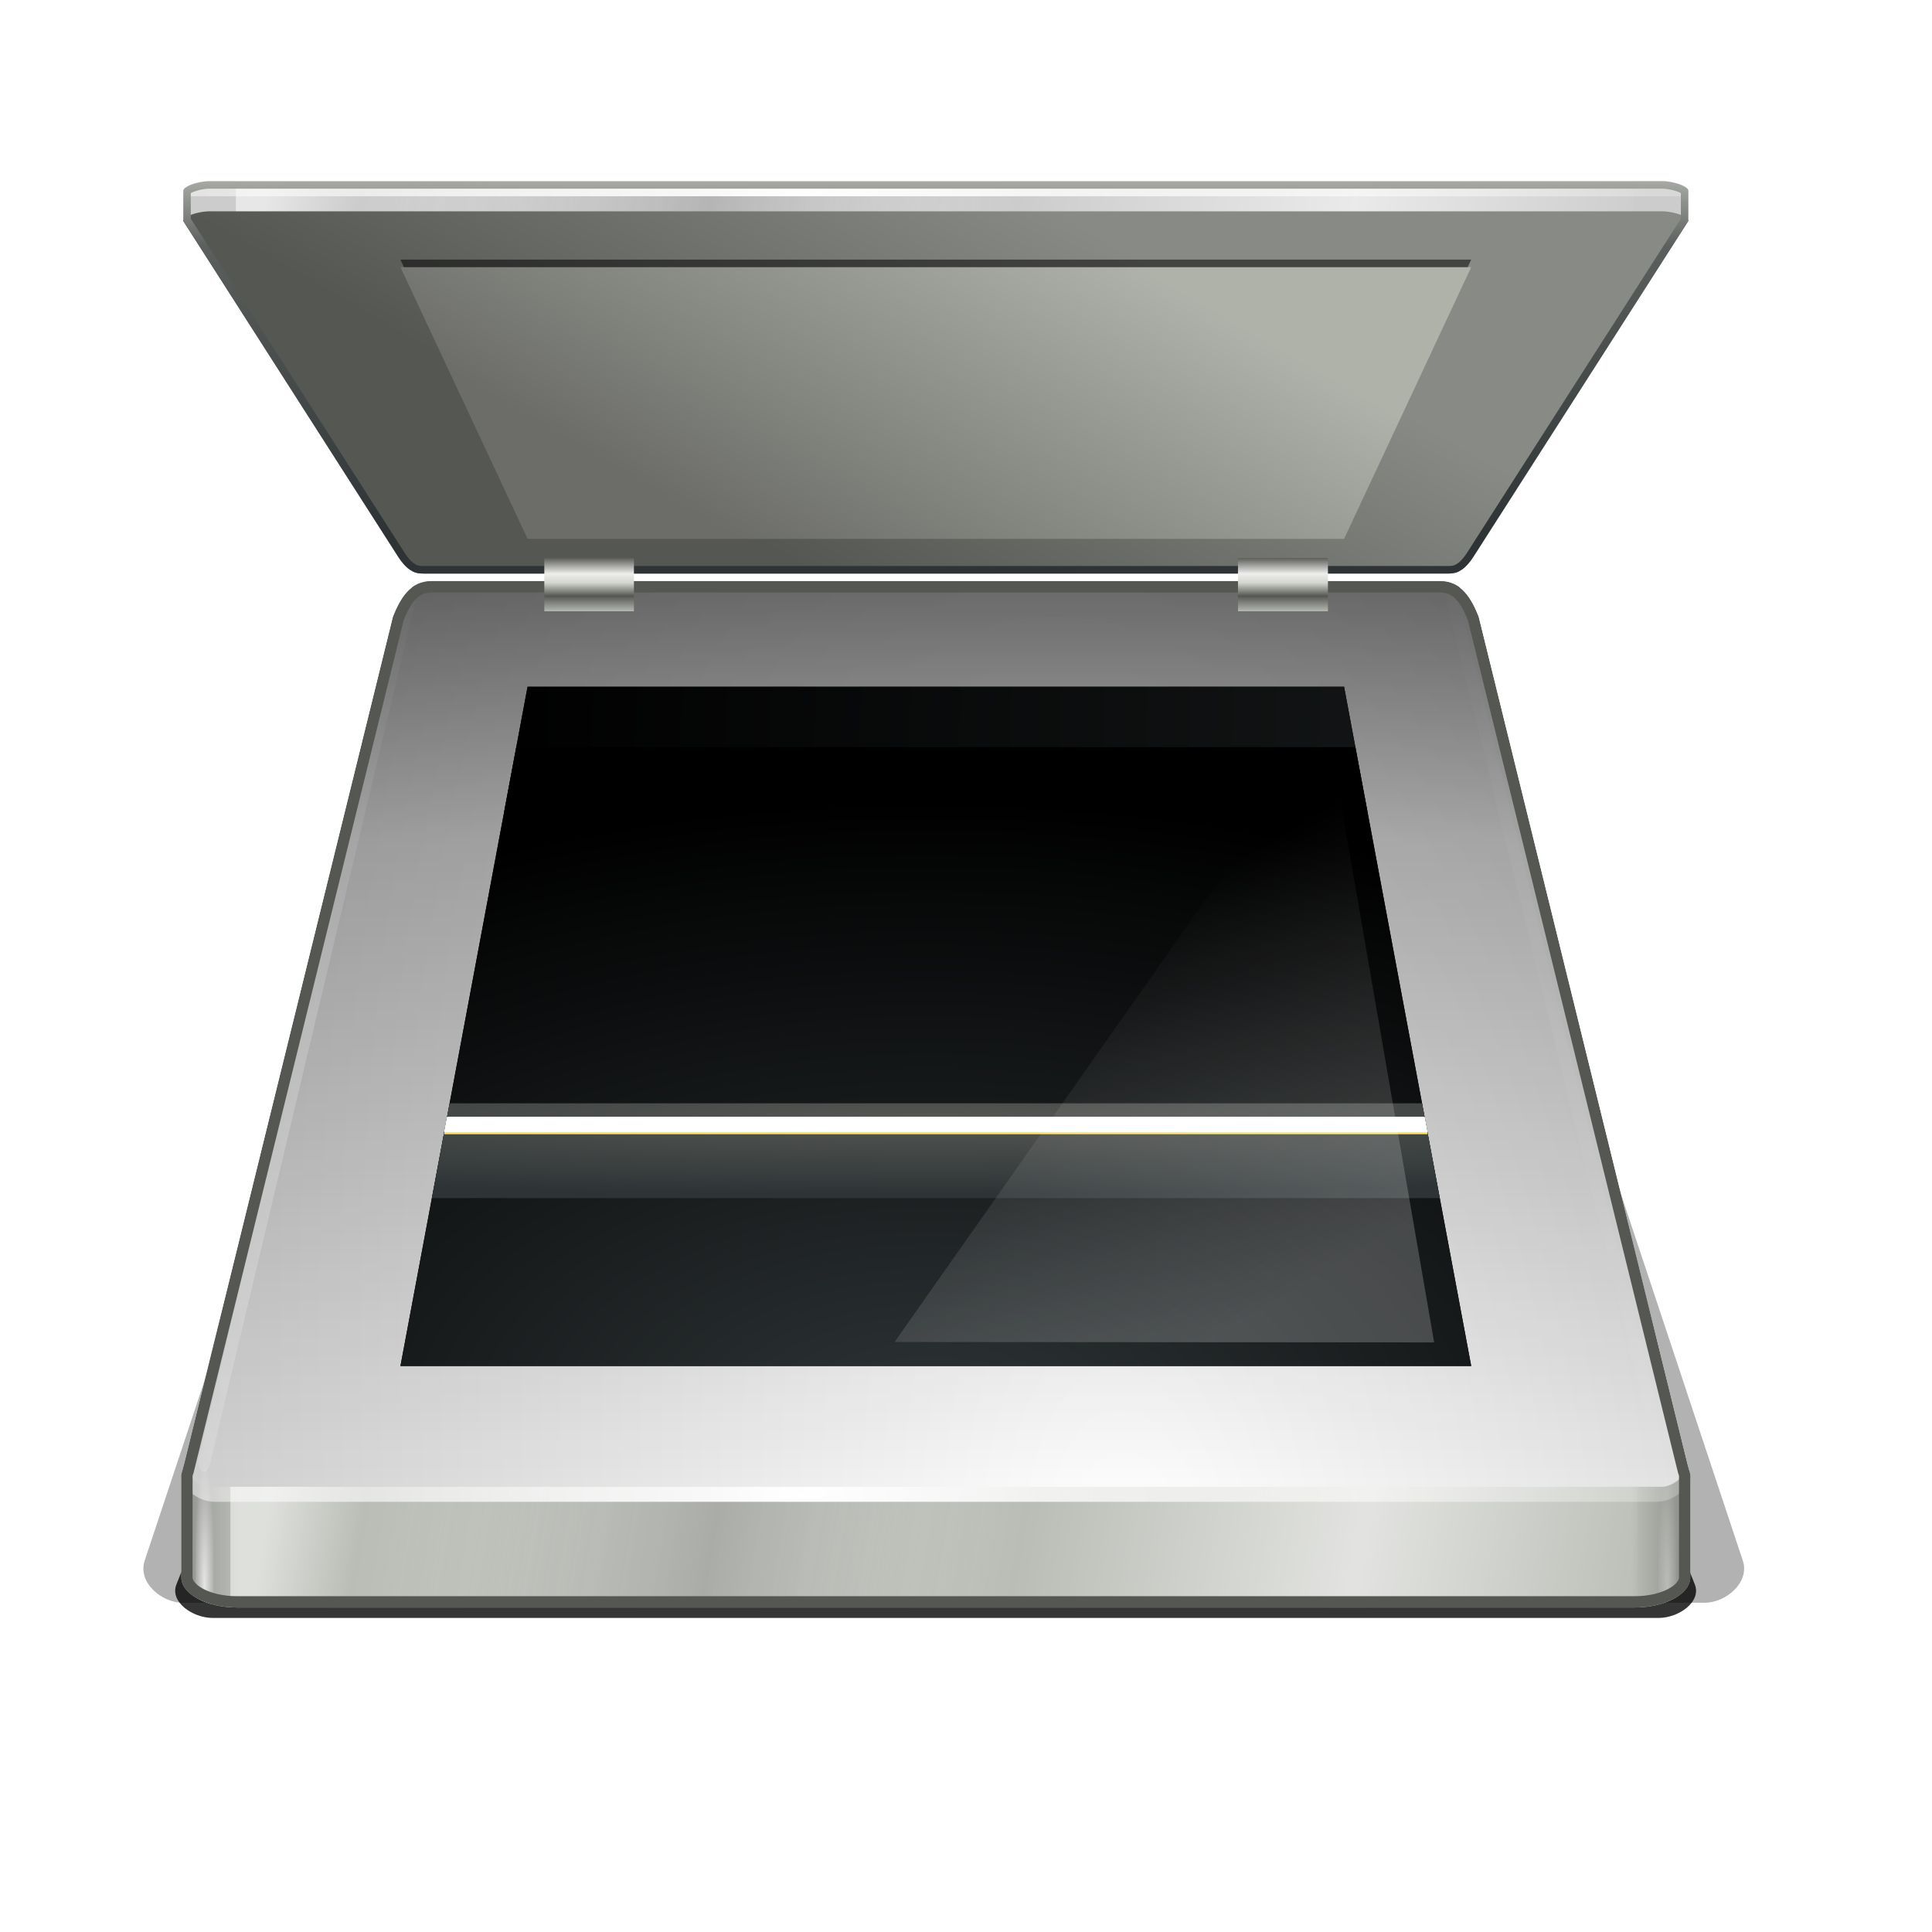 <?xml version="1.0" encoding="UTF-8"?>
<svg enable-background="new" version="1.0" viewBox="0 0 256 256" xmlns="http://www.w3.org/2000/svg" xmlns:xlink="http://www.w3.org/1999/xlink"><defs><filter id="af" color-interpolation-filters="sRGB"><feGaussianBlur stdDeviation="1.114"/></filter><filter id="ag" x="-.096" y="-.211" width="1.192" height="1.422" color-interpolation-filters="sRGB"><feGaussianBlur stdDeviation="8.647"/></filter><filter id="ac" color-interpolation-filters="sRGB"><feGaussianBlur stdDeviation="1.201"/></filter><linearGradient id="a"><stop stop-color="#fff" offset="0"/><stop stop-color="#fff" stop-opacity="0" offset="1"/></linearGradient><filter id="ad" color-interpolation-filters="sRGB"><feGaussianBlur stdDeviation="0.084"/></filter><filter id="ae" color-interpolation-filters="sRGB"><feGaussianBlur stdDeviation="0.081"/></filter><radialGradient id="l" cx="58.25" cy="137.05" r="18.75" gradientTransform="matrix(.978 .208 -.693 3.267 96.293 -316.55)" gradientUnits="userSpaceOnUse" xlink:href="#a"/><filter id="c" color-interpolation-filters="sRGB"><feGaussianBlur stdDeviation="0.323"/></filter><radialGradient id="k" cx="58.292" cy="130.62" r="18.75" gradientTransform="matrix(.978 .208 -.693 3.267 96.293 -316.55)" gradientUnits="userSpaceOnUse" xlink:href="#a"/><radialGradient cx="226" cy="166.28" r="7.812" gradientTransform="matrix(.661 -.293 1.936 4.372 -245.3 -494.53)" gradientUnits="userSpaceOnUse"><stop stop-color="#7b7b7b" offset="0"/><stop stop-color="#fff" offset="1"/></radialGradient><radialGradient id="j" cx="171.86" cy="163.67" r="106.11" gradientTransform="matrix(2.491 -1.056 .935 5.423 -410.89 -463.38)" gradientUnits="userSpaceOnUse"><stop stop-color="#fff" offset="0"/><stop stop-color="#959595" offset="1"/></radialGradient><radialGradient id="i" cx="136.8" cy="196.24" r="107.69" gradientTransform="matrix(1.411 -4.7412e-8 4.9548e-8 1.712 -66.663 -105.93)" gradientUnits="userSpaceOnUse"><stop stop-color="#fff" offset="0"/><stop stop-color="#fff" stop-opacity="0" offset="1"/></radialGradient><linearGradient id="v" x1="40.871" x2="254.78" y1="223.45" y2="223.45" gradientTransform="matrix(.937 0 0 1.009 5.369 15.734)" gradientUnits="userSpaceOnUse"><stop stop-color="#909090" offset="0"/><stop stop-color="#babdb6" offset=".04"/><stop stop-color="#babdb6" offset=".96"/><stop stop-color="#888a85" offset="1"/></linearGradient><radialGradient id="h" cx="253.03" cy="193.54" r="1.382" gradientTransform="matrix(1 0 0 10.996 -1 -1934.7)" gradientUnits="userSpaceOnUse" xlink:href="#a"/><radialGradient id="g" cx="43.062" cy="192.25" r="1.382" gradientTransform="matrix(1 0 0 11.008 0 -1924)" gradientUnits="userSpaceOnUse" xlink:href="#a"/><linearGradient id="b" x1="49.604" x2="253.29" y1="176.61" y2="210.29" gradientUnits="userSpaceOnUse"><stop stop-color="#fff" stop-opacity=".649" offset="0"/><stop stop-color="#fff" stop-opacity="0" offset=".068"/><stop stop-color="#929292" stop-opacity=".504" offset=".321"/><stop stop-color="#fff" stop-opacity="0" offset=".542"/><stop stop-color="#fff" stop-opacity=".718" offset=".786"/><stop stop-color="#fff" stop-opacity="0" offset="1"/></linearGradient><filter id="ah" color-interpolation-filters="sRGB"><feGaussianBlur stdDeviation="0.853"/></filter><linearGradient id="u" x1="144" x2="144" y1="107.84" y2="228.65" gradientUnits="userSpaceOnUse"><stop offset="0"/><stop stop-opacity=".498" offset=".285"/><stop stop-opacity="0" offset="1"/></linearGradient><clipPath id="ak"><path d="m89.906 342-16.844 90h141.88l-16.844-90z" enable-background="new"/></clipPath><linearGradient id="t" x1="84.25" x2="389.12" y1="337" y2="366.88" gradientTransform="matrix(1 0 0 1.942 0 -321.06)" gradientUnits="userSpaceOnUse"><stop offset="0"/><stop stop-color="#2e3436" offset="1"/></linearGradient><radialGradient id="f" cx="143" cy="484" r="81.219" gradientTransform="matrix(1.797 0 0 1.031 -113.94 -58.242)" gradientUnits="userSpaceOnUse"><stop stop-color="#2e3436" offset="0"/><stop offset="1"/></radialGradient><linearGradient id="s" x1="192.81" x2="163.86" y1="204.08" y2="156.89" gradientTransform="matrix(.967 0 0 .95 4.908 9.128)" gradientUnits="userSpaceOnUse"><stop stop-color="#fff" offset="0"/><stop stop-color="#fff" stop-opacity="0" offset="1"/></linearGradient><linearGradient id="r" x1="129.54" x2="158.46" y1="109.05" y2="58.955" gradientUnits="userSpaceOnUse"><stop stop-color="#555753" offset="0"/><stop stop-color="#888a85" offset="1"/></linearGradient><linearGradient id="q" x1="129.54" x2="158.46" y1="109.05" y2="58.955" gradientTransform="translate(0,1)" gradientUnits="userSpaceOnUse"><stop stop-color="#6c6d69" offset="0"/><stop stop-color="#aeb2a9" offset="1"/></linearGradient><clipPath id="aj"><path d="m-172.25 56c-0.941 0-2.168 0.302-2.844 0.656-0.338 0.177-0.497 0.33-0.562 0.438-0.033 0.054-0.061 0.083-0.062 0.125v4c-1e-3 0.042 0.025 0.098 0.062 0.156l28.406 44.375c0.466 0.732 0.992 1.35 1.531 1.719 0.539 0.368 0.934 0.531 1.875 0.531h135.69c0.941 0 1.336-0.163 1.875-0.531 0.539-0.368 1.065-0.987 1.531-1.719l28.406-44.375c0.037-0.058 0.064-0.114 0.062-0.156v-4c-1e-3 -0.042-0.03-0.071-0.062-0.125-0.065-0.108-0.225-0.261-0.562-0.438-0.676-0.354-1.903-0.656-2.844-0.656z" enable-background="new" fill="#ccc"/></clipPath><filter id="z"><feGaussianBlur stdDeviation="0.629"/></filter><linearGradient id="p" x1="129.54" x2="158.46" y1="109.05" y2="58.955" gradientTransform="translate(-220)" gradientUnits="userSpaceOnUse"><stop stop-color="#555753" offset="0"/><stop stop-color="#888a85" offset="1"/></linearGradient><linearGradient id="o" x1="-76" x2="-76" y1="102.4" y2="53.749" gradientUnits="userSpaceOnUse"><stop stop-color="#2e3436" offset="0"/><stop stop-color="#5b5f5d" offset=".776"/><stop stop-color="#babdb6" offset="1"/></linearGradient><filter id="ab" color-interpolation-filters="sRGB"><feGaussianBlur stdDeviation="1.201"/></filter><radialGradient id="e" cx="136.8" cy="196.24" r="107.69" gradientTransform="matrix(1.411 4.7412e-8 4.9548e-8 -1.712 -286.66 389.93)" gradientUnits="userSpaceOnUse"><stop stop-color="#fff" offset="0"/><stop stop-color="#fff" stop-opacity="0" offset="1"/></radialGradient><linearGradient id="n" x1="96" x2="96" y1="112.1" y2="104.84" gradientTransform="matrix(.742 0 0 1 26.812 1)" gradientUnits="userSpaceOnUse"><stop stop-color="#babdb6" offset="0"/><stop stop-color="#555753" offset=".293"/><stop stop-color="#d3d7cf" offset=".535"/><stop stop-color="#eeeeec" offset=".698"/><stop stop-color="#555753" offset="1"/></linearGradient><linearGradient id="m" x1="96" x2="96" y1="112.1" y2="104.84" gradientTransform="matrix(.745 0 0 1 118.48 1)" gradientUnits="userSpaceOnUse"><stop stop-color="#babdb6" offset="0"/><stop stop-color="#555753" offset=".293"/><stop stop-color="#d3d7cf" offset=".535"/><stop stop-color="#eeeeec" offset=".698"/><stop stop-color="#555753" offset="1"/></linearGradient><radialGradient id="d" cx="143.38" cy="126.33" r="71.125" gradientTransform="matrix(2.123 0 0 .14 -161.06 381.55)" gradientUnits="userSpaceOnUse"><stop stop-color="#555753" offset="0"/><stop stop-color="#2e3436" offset="1"/></radialGradient><filter id="y" x="-.017" y="-1.231" width="1.035" height="3.463"><feGaussianBlur stdDeviation="1.026"/></filter><filter id="x" x="-.027" y="-1.935" width="1.054" height="4.87"><feGaussianBlur stdDeviation="1.613"/></filter><filter id="w" x="-.045" y="-3.167" width="1.089" height="7.333"><feGaussianBlur stdDeviation="2.639"/></filter><filter id="aa"><feGaussianBlur stdDeviation="0.889"/></filter><clipPath id="ai"><path d="m77.189 108c-2.844 0-4.141 2.253-5.124 4.694l-27.858 113.04c-0.153 0.381-0.224 0.763-0.187 1.127-5e-3 0.063 0 0.124 0 0.188v12.949c0 2.221 3.295 4.006 7.374 4.006h185.21c4.079 0 7.374-1.785 7.374-4.006v-12.949c0-0.064 5e-3 -0.125 0-0.188 0.036-0.364-0.034-0.746-0.187-1.127l-27.858-113.04c-0.983-2.441-2.28-4.694-5.124-4.694z" enable-background="new" fill="none" stroke="#000"/></clipPath></defs><g transform="translate(-20,-32)"><g><path transform="matrix(.982 0 0 1.192 -1.265 -10.074)" d="m82.253 115h133.49c2.844 0 4.151 2.251 5.134 4.689l35.941 89.084c0.983 2.437-2.29 4.689-5.134 4.689h-205.37c-2.844 0-6.118-2.251-5.134-4.689l35.941-89.084c0.983-2.437 2.29-4.689 5.134-4.689z" enable-background="new" filter="url(#ag)" opacity=".55"/><path transform="matrix(.933 0 0 .948 4.959 44.023)" d="m82.253 115h133.49c2.844 0 4.151 2.251 5.134 4.689l35.941 89.084c0.983 2.437-2.29 4.689-5.134 4.689h-205.37c-2.844 0-6.118-2.251-5.134-4.689l35.941-89.084c0.983-2.437 2.29-4.689 5.134-4.689z" enable-background="new" filter="url(#af)" opacity=".89"/><g transform="matrix(1.009 0 0 1.009 -14.313 40.338)" enable-background="new"></g><path d="m76.171 104c-0.941 0-1.364-0.174-1.903-0.542-0.539-0.368-1.056-0.975-1.523-1.707l-28.406-44.386c-0.074-0.117-0.065-0.153 0-0.261 0.065-0.108 0.233-0.285 0.571-0.462 0.676-0.354 1.914-0.642 2.855-0.642h192.47c0.941 0 2.179 0.289 2.855 0.642 0.338 0.177 0.506 0.354 0.571 0.462 0.065 0.108 0.074 0.144 0 0.261l-28.406 44.386c-0.466 0.732-0.984 1.338-1.523 1.707-0.539 0.368-0.962 0.542-1.903 0.542z" enable-background="new" fill="#ccc"/><g transform="translate(0,1)" clip-path="url(#ai)"><path d="m50.48 222.74h186.69c3.784 0 6.83 1.794 6.83 4.022v21.047c0 2.228-3.046 4.022-6.83 4.022h-186.69c-3.784 0-6.83-1.794-6.83-4.022v-21.047c0-2.228 3.046-4.022 6.83-4.022z" enable-background="new" fill="url(#v)"/><rect transform="matrix(.884 0 0 .857 13.09 72.474)" x="42.357" y="176.61" width="210.94" height="33.679" rx="7.191" ry="3.652" enable-background="new" fill="url(#b)" filter="url(#ac)" opacity=".9"/><path d="m243.91 226c0 2.216-2.037 4-4.568 4h-190.74c-2.53 0-4.568-1.784-4.568-4z" enable-background="new" fill="url(#i)"/><path d="m76.171 108c-0.941 0-1.364 0.434-1.903 1.355-0.539 0.921-1.056 2.437-1.523 4.266l-28.406 110.97c-0.074 0.292-0.065 0.383 0 0.653 0.065 0.27 0.233 0.712 0.571 1.154 0.676 0.884 1.914 1.606 2.855 1.606h192.47c0.941 0 2.179-0.722 2.855-1.606 0.338-0.442 0.506-0.884 0.571-1.154 0.065-0.27 0.074-0.36 0-0.653l-28.406-110.97c-0.466-1.829-0.984-3.345-1.523-4.266-0.539-0.921-0.962-1.355-1.903-1.355z" clip-path="none" enable-background="new" fill="url(#j)"/><rect transform="matrix(1.009 0 0 1.092 3.653 31.313)" x="41.875" y="177.25" width="2.375" height="30" rx="2.287" ry="2.247" enable-background="new" fill="url(#g)" filter="url(#ad)" opacity=".85"/><rect transform="matrix(1.009 0 0 1.009 -13.356 46.015)" x="250.84" y="178.54" width="2.375" height="30" rx="2.287" ry="2.247" enable-background="new" fill="url(#h)" filter="url(#ae)" opacity=".55"/><path transform="matrix(1.009 0 0 1.67 1.644 -71.708)" d="m45 177.5 27-68.5" enable-background="new" fill="none" filter="url(#c)" opacity=".676" stroke="url(#l)" stroke-linecap="round" stroke-width="1.541"/><path transform="matrix(-1.009 0 0 1.67 285.86 -71.708)" d="m45 177.5 27.75-68.5" enable-background="new" fill="none" filter="url(#c)" opacity=".405" stroke="url(#k)" stroke-linecap="round" stroke-width="1.541"/><path d="m76.171 108c-0.941 0-1.364 0.434-1.903 1.355-0.539 0.921-1.056 2.437-1.523 4.266l-28.406 110.97c-0.074 0.292-0.065 0.383 0 0.653 0.065 0.27 0.233 0.712 0.571 1.154 0.676 0.884 1.914 1.606 2.855 1.606h192.47c0.941 0 2.179-0.722 2.855-1.606 0.338-0.442 0.506-0.884 0.571-1.154 0.065-0.27 0.074-0.36 0-0.653l-28.406-110.97c-0.466-1.829-0.984-3.345-1.523-4.266-0.539-0.921-0.962-1.355-1.903-1.355z" clip-path="none" enable-background="new" fill="url(#u)" opacity=".55"/><path d="m77.189 108c-2.844 0-4.141 2.253-5.124 4.694l-27.858 113.04c-0.153 0.381-0.224 0.763-0.187 1.127-5e-3 0.063 0 0.124 0 0.188v12.949c0 2.221 3.295 4.006 7.374 4.006h185.21c4.079 0 7.374-1.785 7.374-4.006v-12.949c0-0.064 5e-3 -0.125 0-0.188 0.036-0.364-0.034-0.746-0.187-1.127l-27.858-113.04c-0.983-2.441-2.28-4.694-5.124-4.694z" color="#000000" enable-background="new" fill="none" filter="url(#ah)" stroke="#555753" stroke-width="3"/></g><path d="m76.171 108c-0.941 0-1.364-0.174-1.903-0.542-0.539-0.368-1.056-0.975-1.523-1.707l-28.406-44.386c-0.074-0.117-0.065-0.153 0-0.261 0.065-0.108 0.233-0.285 0.571-0.462 0.676-0.354 1.914-0.642 2.855-0.642h192.47c0.941 0 2.179 0.289 2.855 0.642 0.338 0.177 0.506 0.354 0.571 0.462 0.065 0.108 0.074 0.144 0 0.261l-28.406 44.386c-0.466 0.732-0.984 1.338-1.523 1.707-0.539 0.368-0.962 0.542-1.903 0.542z" enable-background="new" fill="url(#r)"/><g transform="translate(220)" clip-path="url(#aj)"><path d="m-172.25 56c-0.941 0-2.168 0.302-2.844 0.656-0.338 0.177-0.497 0.33-0.562 0.438-0.033 0.054-0.061 0.083-0.062 0.125v4c-1e-3 0.042 0.025 0.098 0.062 0.156l28.406 44.375c0.466 0.732 0.992 1.35 1.531 1.719 0.539 0.368 0.934 0.531 1.875 0.531h135.69c0.941 0 1.336-0.163 1.875-0.531 0.539-0.368 1.065-0.987 1.531-1.719l28.406-44.375c0.037-0.058 0.064-0.114 0.062-0.156v-4c-0.001-0.042-0.03-0.071-0.062-0.125-0.065-0.108-0.225-0.261-0.562-0.438-0.676-0.354-1.903-0.656-2.844-0.656z" clip-path="none" enable-background="new" fill="#ccc"/><rect transform="matrix(.878 0 0 .857 -205.93 -107.53)" x="42.357" y="176.61" width="210.94" height="33.679" rx="7.191" ry="3.652" enable-background="new" fill="url(#b)" filter="url(#ab)" opacity=".9"/><path d="m-143.83 108c-0.941 0-1.364-0.174-1.903-0.542-0.539-0.368-1.056-0.975-1.523-1.707l-28.406-44.386c-0.074-0.117-0.065-0.153 0-0.261 0.065-0.108 0.233-0.285 0.571-0.462 0.676-0.354 1.914-0.642 2.855-0.642h192.47c0.941 0 2.179 0.289 2.855 0.642 0.338 0.177 0.506 0.354 0.571 0.462 0.065 0.108 0.074 0.144 0 0.261l-28.406 44.386c-0.466 0.732-0.984 1.338-1.523 1.707-0.539 0.368-0.962 0.542-1.903 0.542z" clip-path="none" enable-background="new" fill="url(#p)"/><path d="m23.906 58c0-2.216-2.037-4-4.568-4h-190.74c-2.53 0-4.568 1.784-4.568 4z" enable-background="new" fill="url(#e)"/><path d="m-172.25 56c-0.941 0-2.168 0.302-2.844 0.656-0.338 0.177-0.497 0.33-0.562 0.438-0.033 0.054-0.061 0.083-0.062 0.125v4c-1e-3 0.042 0.025 0.098 0.062 0.156l28.406 44.375c0.466 0.732 0.992 1.35 1.531 1.719 0.539 0.368 0.934 0.531 1.875 0.531h135.69c0.941 0 1.336-0.163 1.875-0.531 0.539-0.368 1.065-0.987 1.531-1.719l28.406-44.375c0.037-0.058 0.064-0.114 0.062-0.156v-4c-1e-3 -0.042-0.03-0.071-0.062-0.125-0.065-0.108-0.225-0.261-0.562-0.438-0.676-0.354-1.903-0.656-2.844-0.656z" clip-path="none" enable-background="new" fill="none" filter="url(#z)" stroke="url(#o)" stroke-width="2"/></g><path d="m89.906 102.4-16.844-36h141.88l-16.844 36z" color="#000000" enable-background="new" filter="url(#aa)" opacity=".413"/><rect x="92.125" y="105.94" width="11.875" height="7.056" rx="0" ry="0" color="#000000" enable-background="new" fill="url(#n)"/><path d="m89.906 123-16.844 90h141.88l-16.844-90z" enable-background="new"/><g transform="translate(0,-219)" clip-path="url(#ak)"><rect x="84" y="341" width="120" height="17.528" color="#000000" enable-background="new" fill="url(#t)"/><path d="m86.344 350c-0.8 0-1.167 0.373-1.625 1.156-0.458 0.783-0.885 2.07-1.281 3.625l-20.656 80.625h162.44l-20.656-80.625c-0.396-1.555-0.823-2.842-1.281-3.625-0.458-0.783-0.825-1.156-1.625-1.156z" clip-path="none" enable-background="new" fill="url(#f)"/><rect x="72.25" y="397.19" width="142.25" height="12.562" color="#000000" enable-background="new" fill="url(#d)"/><rect transform="matrix(1 0 0 1.145 0 -57.857)" x="72.25" y="399" width="142.25" height="2" color="#000000" enable-background="new" fill="#fce94f" filter="url(#w)"/><rect x="72.25" y="399" width="142.25" height="2" color="#000000" enable-background="new" fill="#fff" filter="url(#y)"/><rect x="72.25" y="399" width="142.25" height="2" color="#000000" enable-background="new" fill="#fff" filter="url(#x)"/><rect x="72.25" y="399" width="142.25" height="2" color="#000000" enable-background="new" fill="#fff"/></g><path d="m92.943 125.75 94.307 14.788-48.716 69.284 71.497 0.053-14.542-84.125z" enable-background="new" fill="url(#s)" opacity=".211"/><path d="m89.906 102.4-16.844-36h141.88l-16.844 36z" color="#000000" enable-background="new" opacity=".413"/><path d="m89.906 103.4-16.844-36h141.88l-16.844 36z" color="#000000" enable-background="new" fill="url(#q)"/><rect x="184.04" y="105.94" width="11.919" height="7.056" rx="0" ry="0" color="#000000" enable-background="new" fill="url(#m)"/></g></g></svg>

